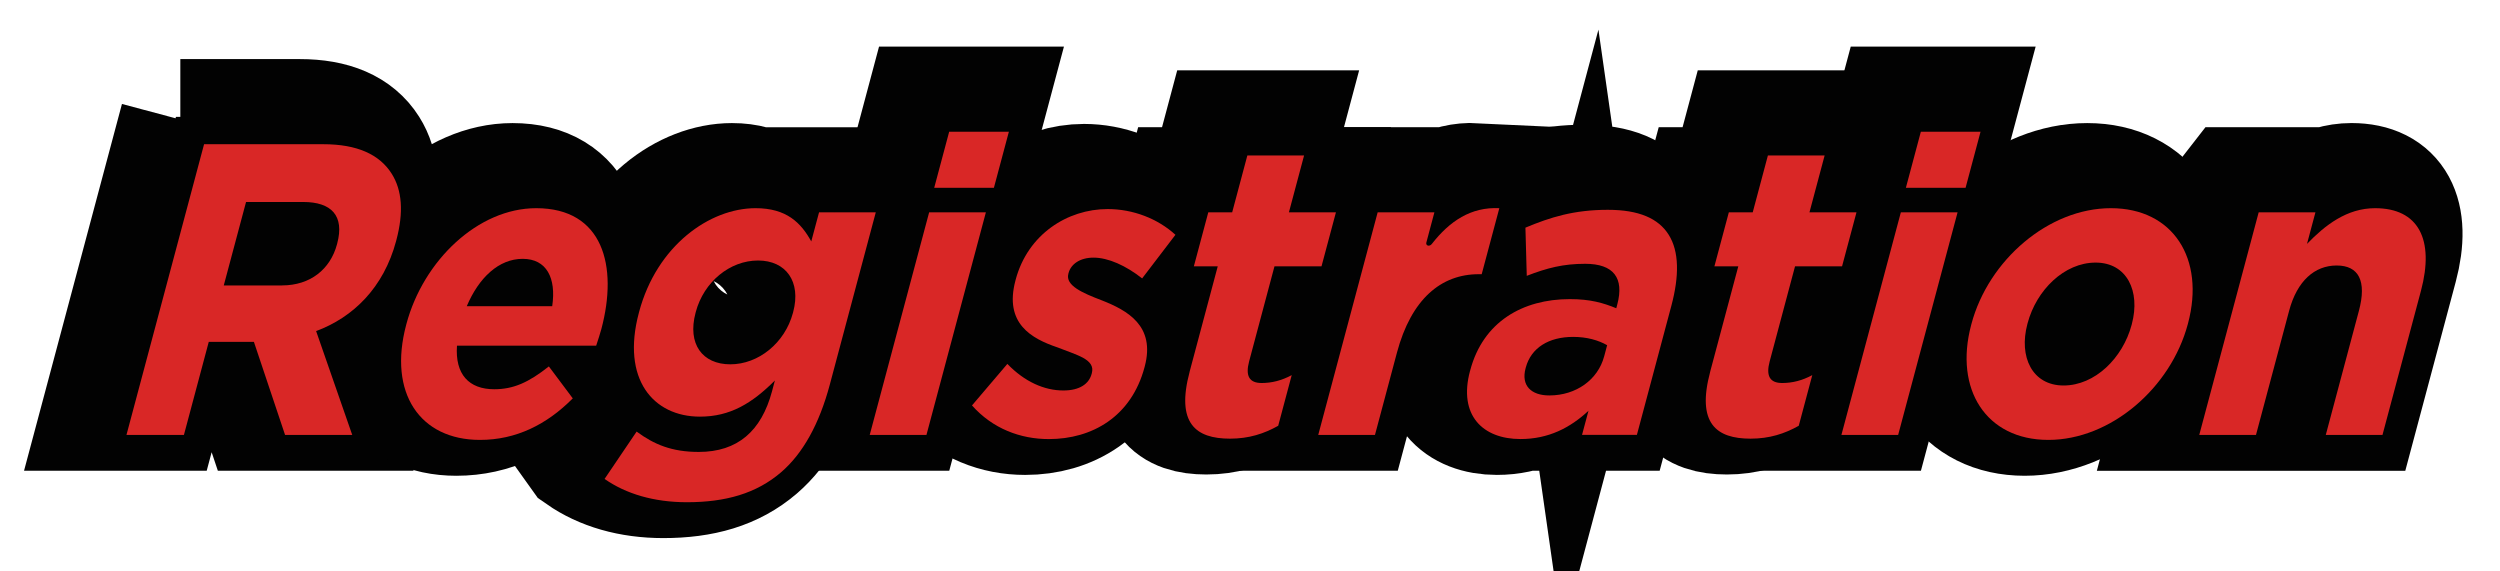 <?xml version="1.0" encoding="UTF-8"?>
<svg id="Layer_1" xmlns="http://www.w3.org/2000/svg" version="1.1" viewBox="0 0 826.67 188.89">
  <!-- Generator: Adobe Illustrator 29.7.1, SVG Export Plug-In . SVG Version: 2.1.1 Build 8)  -->
  <defs>
    <style>
      .st0 {
        fill: #007db5;
        stroke: #020202;
        stroke-miterlimit: 10;
        stroke-width: 40px;
      }

      .st1 {
        fill: #d92726;
      }
    </style>
  </defs>
  <g>
    <path class="st0" d="M59.63,39.54h39.49c10.98,0,18.49,3.29,22.57,9.75,3.47,5.49,3.99,12.77,1.54,21.97l-.07.27c-4.14,15.52-14.27,25.27-26.46,29.8l11.94,34.33h-22.21l-10.3-30.76h-14.93l-8.21,30.76h-19l25.66-96.12ZM85.42,86.23c9.38,0,15.99-5.36,18.19-13.59l.07-.27c2.46-9.2-1.89-13.73-11.26-13.73h-18.88l-7.37,27.6h19.25Z"/>
    <path class="st0" d="M126.48,99.28l.07-.27c5.61-21.01,23.68-38.31,42.93-38.31,22.09,0,27.11,19.09,21.54,39.96-.44,1.65-1.04,3.43-1.71,5.49h-46.03c-.68,9.47,3.93,14.42,12.32,14.42,6.29,0,11.32-2.2,18.06-7.55l7.91,10.57c-8.6,8.65-18.72,13.73-30.69,13.73-19.87,0-30.41-15.52-24.4-38.04ZM174.78,93.1c1.38-9.34-1.87-15.65-9.76-15.65s-14.48,6.18-18.49,15.65h28.26Z"/>
    <path class="st0" d="M192.1,150.22l10.59-15.65c5.77,4.26,11.65,6.73,20.54,6.73,12.83,0,20.71-6.87,24.23-20.05l.95-3.57c-7.57,7.55-14.79,11.95-24.78,11.95-15.42,0-26.07-12.36-20.2-34.33l.07-.27c5.86-21.97,23.35-34.33,38.53-34.33,10.24,0,15,4.81,18.41,10.99l2.57-9.61h18.76l-15.21,56.99c-3.48,13.04-8.92,22.79-16.12,28.97-8.16,7-18.31,9.89-31.14,9.89-10.86,0-20.12-2.75-27.19-7.69ZM254.39,95.29l.07-.27c2.68-10.02-2.36-17.03-11.62-17.03s-17.91,7-20.59,17.03l-.07.27c-2.75,10.3,2.24,17.03,11.5,17.03s18.03-7,20.71-17.03Z"/>
    <path class="st0" d="M306.03,35.42h19.74l-4.95,18.54h-19.74l4.95-18.54ZM299.42,62.06h18.76l-19.65,73.6h-18.76l19.65-73.6Z"/>
    <path class="st0" d="M313.59,125.91l11.69-13.73c5.7,5.9,12.21,8.79,18.51,8.79,5.43,0,8.48-2.2,9.36-5.49l.07-.27c1.21-4.53-4.84-5.9-11.42-8.51-8.48-2.88-17.65-7.83-13.84-22.11l.07-.27c4-14.97,17.09-23.34,30.42-23.34,8.39,0,16.56,3.16,22.41,8.51l-11.01,14.42c-5.4-4.26-11.25-6.87-16.06-6.87-4.57,0-7.5,2.2-8.27,5.08l-.07.27c-1.03,3.85,4.61,6.32,11.1,8.79,8.37,3.3,17.75,8.38,14.16,21.83l-.07.27c-4.36,16.34-17.32,23.76-31.64,23.76-9.38,0-18.58-3.43-25.41-11.12Z"/>
    <path class="st0" d="M385.53,114.79l9.31-34.88h-7.9l4.77-17.85h7.9l5.02-18.81h18.76l-5.02,18.81h15.55l-4.77,17.85h-15.55l-8.39,31.45c-1.28,4.81.07,7.14,4.14,7.14,3.33,0,6.64-.82,9.95-2.61l-4.47,16.75c-4.65,2.61-9.65,4.26-15.94,4.26-11.35,0-17.89-5.08-13.35-22.11Z"/>
    <path class="st0" d="M447.73,62.06h18.76l-2.66,9.98c-.29,1.08,1.04,1.46,1.79.5,5.89-7.56,12.96-12.32,22.34-11.85l-5.83,21.83h-.99c-12.46,0-22.31,8.24-27.04,25.95l-7.26,27.19h-18.76l19.65-73.6Z"/>
    <path class="st0" d="M478.27,114.52l.07-.27c4.25-15.93,17.25-23.48,32.92-23.48,6.79,0,11.02,1.24,15.36,3.02l.33-1.24c2.35-8.79-1.22-13.46-10.6-13.46-7.28,0-12.58,1.37-19.33,3.98l-.44-15.93c8.2-3.43,16.01-5.9,27.24-5.9,10.36,0,16.75,2.88,20.13,8.24,3.47,5.49,3.53,13.59.89,23.48l-11.4,42.7h-18.14l2.13-7.96c-6.07,5.63-13.23,9.34-22.48,9.34-12.46,0-20.62-7.83-16.69-22.52ZM522.62,109.71l.99-3.71c-2.89-1.65-6.67-2.75-11.24-2.75-8.02,0-13.91,3.57-15.67,10.16l-.07.27c-1.5,5.63,1.81,8.93,7.86,8.93,8.88,0,16.08-5.22,18.13-12.91Z"/>
    <path class="st0" d="M557.66,114.79l9.31-34.88h-7.9l4.77-17.85h7.9l5.02-18.81h18.76l-5.02,18.81h15.55l-4.77,17.85h-15.55l-8.39,31.45c-1.28,4.81.07,7.14,4.14,7.14,3.33,0,6.64-.82,9.95-2.61l-4.47,16.75c-4.65,2.61-9.65,4.26-15.94,4.26-11.35,0-17.89-5.08-13.35-22.11Z"/>
    <path class="st0" d="M627.34,35.42h19.74l-4.95,18.54h-19.74l4.95-18.54ZM620.72,62.06h18.76l-19.65,73.6h-18.76l19.65-73.6Z"/>
    <path class="st0" d="M643.98,99.28l.07-.27c5.64-21.15,25.53-38.31,46.13-38.31s31.19,16.75,25.51,38.04l-.07.27c-5.64,21.15-25.53,38.31-46.13,38.31s-31.19-16.75-25.51-38.04ZM697.04,99.28l.07-.27c2.9-10.85-1.61-20.32-11.97-20.32s-19.57,9.06-22.5,20.05l-.07.27c-2.9,10.85,1.61,20.32,11.97,20.32s19.57-9.06,22.5-20.05Z"/>
    <path class="st0" d="M739.06,62.06h18.76l-2.79,10.44c5.97-6.18,13.15-11.81,22.52-11.81,14.31,0,19.71,10.3,15.16,27.33l-12.72,47.65h-18.75l10.96-41.06c2.64-9.89-.08-14.97-7.36-14.97s-13.08,5.08-15.72,14.97l-10.96,41.06h-18.76l19.65-73.6Z"/>
  </g>
  <g>
    <path class="st1" d="M67.46,47.69h39.49c10.98,0,18.49,3.29,22.57,9.75,3.47,5.49,3.99,12.77,1.54,21.97l-.07.27c-4.14,15.52-14.27,25.27-26.46,29.8l11.94,34.33h-22.21l-10.3-30.76h-14.93l-8.21,30.76h-19l25.66-96.12ZM93.24,94.38c9.38,0,15.99-5.36,18.19-13.59l.07-.27c2.46-9.2-1.89-13.73-11.26-13.73h-18.88l-7.37,27.6h19.25Z"/>
    <path class="st1" d="M134.31,107.42l.07-.27c5.61-21.01,23.68-38.31,42.93-38.31,22.09,0,27.11,19.09,21.54,39.96-.44,1.65-1.04,3.43-1.71,5.49h-46.03c-.68,9.47,3.93,14.42,12.32,14.42,6.29,0,11.32-2.2,18.06-7.55l7.91,10.57c-8.6,8.65-18.72,13.73-30.69,13.73-19.87,0-30.41-15.52-24.4-38.04ZM182.6,101.24c1.38-9.34-1.87-15.65-9.76-15.65s-14.48,6.18-18.49,15.65h28.26Z"/>
    <path class="st1" d="M199.92,158.36l10.59-15.65c5.77,4.26,11.65,6.73,20.54,6.73,12.83,0,20.71-6.87,24.23-20.05l.95-3.57c-7.57,7.55-14.79,11.95-24.78,11.95-15.42,0-26.07-12.36-20.2-34.33l.07-.27c5.86-21.97,23.35-34.33,38.53-34.33,10.24,0,15,4.81,18.41,10.99l2.57-9.61h18.76l-15.21,56.99c-3.48,13.04-8.92,22.79-16.12,28.97-8.16,7-18.31,9.89-31.14,9.89-10.86,0-20.12-2.75-27.19-7.69ZM262.21,103.44l.07-.27c2.68-10.02-2.36-17.03-11.62-17.03s-17.91,7-20.59,17.03l-.07.27c-2.75,10.3,2.24,17.03,11.5,17.03s18.03-7,20.71-17.03Z"/>
    <path class="st1" d="M313.86,43.57h19.74l-4.95,18.54h-19.74l4.95-18.54ZM307.24,70.21h18.76l-19.65,73.6h-18.76l19.65-73.6Z"/>
    <path class="st1" d="M321.41,134.06l11.69-13.73c5.7,5.9,12.21,8.79,18.51,8.79,5.43,0,8.48-2.2,9.36-5.49l.07-.27c1.21-4.53-4.84-5.9-11.42-8.51-8.48-2.88-17.65-7.83-13.84-22.11l.07-.27c4-14.97,17.09-23.34,30.42-23.34,8.39,0,16.56,3.16,22.41,8.51l-11.01,14.42c-5.4-4.26-11.25-6.87-16.06-6.87-4.57,0-7.5,2.2-8.27,5.08l-.07.27c-1.03,3.85,4.61,6.32,11.1,8.79,8.37,3.3,17.75,8.38,14.16,21.83l-.07.27c-4.36,16.34-17.32,23.76-31.64,23.76-9.38,0-18.58-3.43-25.41-11.12Z"/>
    <path class="st1" d="M393.36,122.94l9.31-34.88h-7.9l4.77-17.85h7.9l5.02-18.81h18.76l-5.02,18.81h15.55l-4.77,17.85h-15.55l-8.39,31.45c-1.28,4.81.07,7.14,4.14,7.14,3.33,0,6.64-.82,9.95-2.61l-4.47,16.75c-4.65,2.61-9.65,4.26-15.94,4.26-11.35,0-17.89-5.08-13.35-22.11Z"/>
    <path class="st1" d="M455.55,70.21h18.76l-2.66,9.98c-.29,1.08,1.04,1.46,1.79.5,5.89-7.56,12.96-12.32,22.34-11.85l-5.83,21.83h-.99c-12.46,0-22.31,8.24-27.04,25.95l-7.26,27.19h-18.76l19.65-73.6Z"/>
    <path class="st1" d="M486.1,122.66l.07-.27c4.25-15.93,17.25-23.48,32.92-23.48,6.79,0,11.02,1.24,15.36,3.02l.33-1.24c2.35-8.79-1.22-13.46-10.6-13.46-7.28,0-12.58,1.37-19.33,3.98l-.44-15.93c8.2-3.43,16.01-5.9,27.24-5.9,10.36,0,16.75,2.88,20.13,8.24,3.47,5.49,3.53,13.59.89,23.48l-11.4,42.7h-18.14l2.13-7.96c-6.07,5.63-13.23,9.34-22.48,9.34-12.46,0-20.62-7.83-16.69-22.52ZM530.44,117.86l.99-3.71c-2.89-1.65-6.67-2.75-11.24-2.75-8.02,0-13.91,3.57-15.67,10.16l-.07.27c-1.5,5.63,1.81,8.93,7.86,8.93,8.88,0,16.08-5.22,18.13-12.91Z"/>
    <path class="st1" d="M565.49,122.94l9.31-34.88h-7.9l4.77-17.85h7.9l5.02-18.81h18.76l-5.02,18.81h15.55l-4.77,17.85h-15.55l-8.39,31.45c-1.28,4.81.07,7.14,4.14,7.14,3.33,0,6.64-.82,9.95-2.61l-4.47,16.75c-4.65,2.61-9.65,4.26-15.94,4.26-11.35,0-17.89-5.08-13.35-22.11Z"/>
    <path class="st1" d="M635.16,43.57h19.74l-4.95,18.54h-19.74l4.95-18.54ZM628.55,70.21h18.76l-19.65,73.6h-18.76l19.65-73.6Z"/>
    <path class="st1" d="M651.81,107.42l.07-.27c5.64-21.15,25.53-38.31,46.13-38.31s31.19,16.75,25.51,38.04l-.07.27c-5.64,21.15-25.53,38.31-46.13,38.31s-31.19-16.75-25.51-38.04ZM704.86,107.42l.07-.27c2.9-10.85-1.61-20.32-11.97-20.32s-19.57,9.06-22.5,20.05l-.07.27c-2.9,10.85,1.61,20.32,11.97,20.32s19.57-9.06,22.5-20.05Z"/>
    <path class="st1" d="M746.88,70.21h18.76l-2.79,10.44c5.97-6.18,13.15-11.81,22.52-11.81,14.31,0,19.71,10.3,15.16,27.33l-12.72,47.65h-18.75l10.96-41.06c2.64-9.89-.08-14.97-7.36-14.97s-13.08,5.08-15.72,14.97l-10.96,41.06h-18.76l19.65-73.6Z"/>
  </g>
</svg>